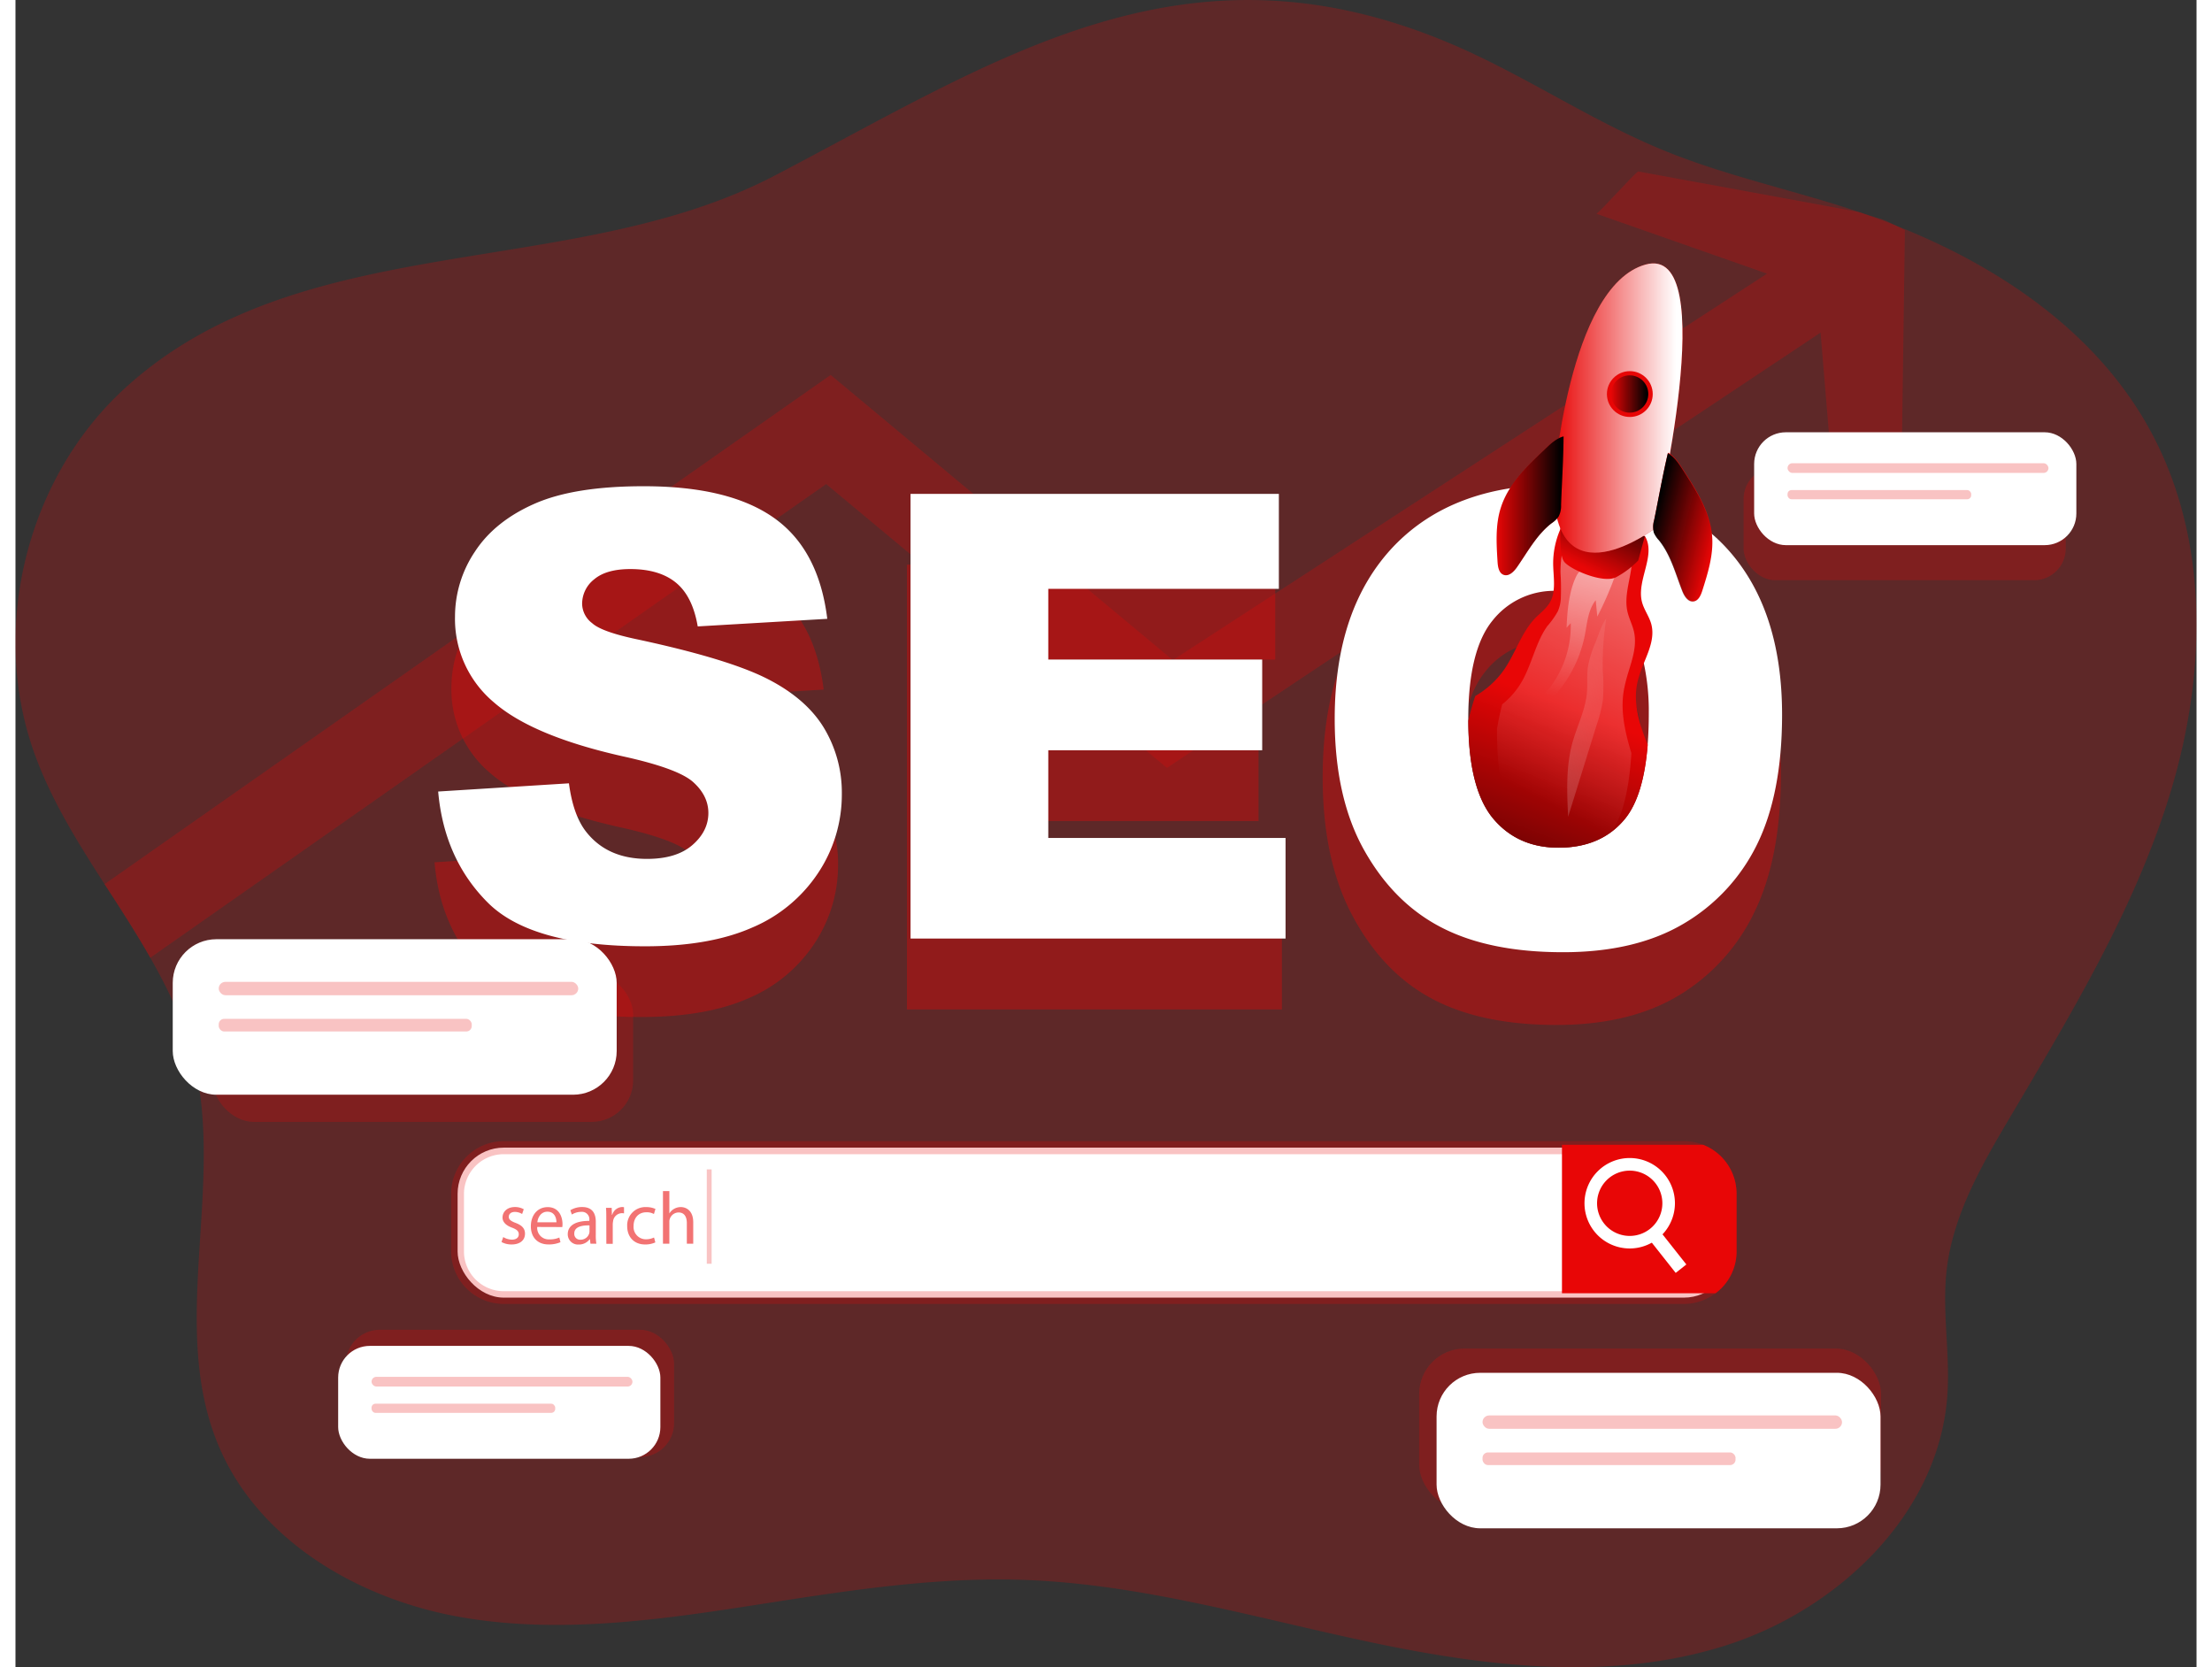 <?xml version="1.0" encoding="UTF-8" standalone="no"?>
<svg
   id="Layer_1"
   data-name="Layer 1"
   viewBox="0 0 681.51 520.94"
   width="406"
   height="306"
   class="illustration styles_illustrationTablet__1DWOa"
   version="1.1"
   sodipodi:docname="SEO_Monochromatic.svg"
   inkscape:version="1.1.2 (0a00cf5339, 2022-02-04, custom)"
   xmlns:inkscape="http://www.inkscape.org/namespaces/inkscape"
   xmlns:sodipodi="http://sodipodi.sourceforge.net/DTD/sodipodi-0.dtd"
   xmlns:xlink="http://www.w3.org/1999/xlink"
   xmlns="http://www.w3.org/2000/svg"
   xmlns:svg="http://www.w3.org/2000/svg"
   xmlns:rdf="http://www.w3.org/1999/02/22-rdf-syntax-ns#"
   xmlns:cc="http://creativecommons.org/ns#"
   xmlns:dc="http://purl.org/dc/elements/1.1/">
  <rect x="0" y="0" width="681.51" height="520.94" fill="#333333" stroke="none"/>
  <sodipodi:namedview
     id="namedview9677"
     pagecolor="#ffffff"
     bordercolor="#666666"
     borderopacity="1.0"
     inkscape:pageshadow="2"
     inkscape:pageopacity="0.0"
     inkscape:pagecheckerboard="0"
     showgrid="false"
     inkscape:zoom="2.5130719"
     inkscape:cx="203.13784"
     inkscape:cy="153"
     inkscape:window-width="1920"
     inkscape:window-height="991"
     inkscape:window-x="-9"
     inkscape:window-y="-9"
     inkscape:window-maximized="1"
     inkscape:current-layer="Layer_1" />
  <defs
     id="defs9564">
    <linearGradient
       id="linear-gradient"
       x1="488"
       y1="269.1"
       x2="451.71"
       y2="362.84"
       gradientUnits="userSpaceOnUse">
      <stop
         offset="0"
         stop-color="#010101"
         stop-opacity="0"
         id="stop9547" />
      <stop
         offset="0.95"
         stop-color="#010101"
         id="stop9549" />
    </linearGradient>
    <linearGradient
       id="linear-gradient-2"
       x1="475.54"
       y1="295.98"
       x2="566.26"
       y2="121.93"
       gradientUnits="userSpaceOnUse">
      <stop
         offset="0"
         stop-color="#fff"
         stop-opacity="0"
         id="stop9552" />
      <stop
         offset="0.95"
         stop-color="#fff"
         id="stop9554" />
    </linearGradient>
    <linearGradient
       id="linear-gradient-3"
       x1="485.73"
       y1="265.76"
       x2="502.36"
       y2="169.38"
       xlink:href="#linear-gradient-2" />
    <linearGradient
       id="linear-gradient-4"
       x1="492.98"
       y1="225.57"
       x2="505.45"
       y2="200.34"
       xlink:href="#linear-gradient" />
    <linearGradient
       id="linear-gradient-5"
       x1="482.56"
       y1="175.24"
       x2="522.88"
       y2="175.24"
       xlink:href="#linear-gradient-2" />
    <linearGradient
       id="linear-gradient-6"
       x1="464.79"
       y1="205.77"
       x2="485.73"
       y2="205.77"
       xlink:href="#linear-gradient" />
    <linearGradient
       id="linear-gradient-7"
       x1="447.78"
       y1="205.13"
       x2="468.73"
       y2="205.13"
       gradientTransform="matrix(-0.97, -0.24, -0.24, 0.97, 1017.13, 122.17)"
       xlink:href="#linear-gradient" />
    <linearGradient
       id="linear-gradient-8"
       x1="521.62"
       y1="265.18"
       x2="281.23"
       y2="322.26"
       xlink:href="#linear-gradient-2" />
    <linearGradient
       id="linear-gradient-9"
       x1="498.55"
       y1="123.11"
       x2="510.21"
       y2="123.11"
       xlink:href="#linear-gradient" />
  </defs>
  <title
     id="title9566">SEO</title>
  <path
     d="M675.72,294.05c-10.91,36.64-31,69.75-50.42,102.65-8.94,15.06-18,30.77-19.93,48.17-1.41,12.92,1.17,26,.24,38.94C603,520.78,571.38,550.9,536,562s-73.7,6.64-110-1-72.2-18.36-109.25-19.61c-26.66-.89-53.16,3.1-79.5,7.21-31.94,5-64.56,10-96.37,4.39S77.64,529,65.28,499.11c-15.39-37.17,2-80.42-7.5-119.53C55,368,50,357.35,44.09,347c-4.43-7.81-9.38-15.42-14.29-23-8.58-13.33-17-26.82-22.19-41.64C-6,243.5,5.63,197.07,36,169.2c55-50.54,139.66-33.46,203-66.49C308.88,66.23,367,26.36,449.8,61.11,472.71,70.74,493.45,85,516.45,94.5c19.29,8,39.91,12.36,59.76,18.88L578,114a224.84,224.84,0,0,1,28.52,11.76c26,13,49,31.49,62.66,56.78C687.4,216.12,686.6,257.4,675.72,294.05Z"
     transform="translate(-1.97 -47.74)"
     fill="#e80606"
     opacity="0.24"
     style="isolation: isolate;"
     id="path9568" />
  <path
     d="M592.36,119.64l-1.14,82.21L571.1,212.9,566,151.67l-204.23,136L255.28,199,44.09,347c-4.43-7.81-9.38-15.42-14.29-23L256.69,164.89,363.61,254,549.27,133.25c.2.06-53.29-18.71-53.29-18.71,1.58-1.13,11.3-12,13-13.23,0,0,68.66,12.56,69,12.68C587.73,117.25,583.14,115.05,592.36,119.64Z"
     transform="translate(-1.97 -47.74)"
     fill="#e80606"
     opacity="0.24"
     style="isolation: isolate;"
     id="path9570" />
  <rect
     x="539.97"
     y="146.03"
     width="100.68"
     height="35.27"
     rx="9.9"
     fill="#e80606"
     opacity="0.24"
     style="isolation: isolate;"
     id="rect9572" />
  <rect
     x="438.61"
     y="421.36"
     width="144.33"
     height="50.56"
     rx="14.19"
     fill="#e80606"
     opacity="0.24"
     style="isolation: isolate;"
     id="rect9574" />
  <rect
     x="61.58"
     y="304"
     width="131.43"
     height="46.56"
     rx="12.99"
     fill="#e80606"
     opacity="0.24"
     style="isolation: isolate;"
     id="rect9576" />
  <rect
     x="103.23"
     y="415.5"
     width="102.57"
     height="39.78"
     rx="10.61"
     fill="#e80606"
     opacity="0.24"
     style="isolation: isolate;"
     id="rect9578" />
  <g
     opacity="0.37"
     style="isolation: isolate;"
     id="g9582">
    <path
       d="M410.43,290.55q0-36.75,18.85-57.22t52.51-20.47q34.5,0,53.16,20.11t18.67,56.35q0,26.31-8.16,43.15a61,61,0,0,1-23.57,26.2Q506.49,368,483.48,368q-23.37,0-38.69-8.09T420,334.36Q410.43,316.86,410.43,290.55Zm42.7.21q0,22.73,7.78,32.65t21.16,9.93q13.76,0,21.3-9.73t7.54-34.9q0-21.19-7.87-31T481.69,248A25.1,25.1,0,0,0,461,257.9Q453.14,267.83,453.13,290.76Z"
       transform="translate(-1.97 -47.74)"
       fill="#e80606"
       id="path9580" />
  </g>
  <g
     opacity="0.37"
     style="isolation: isolate;"
     id="g9588">
    <path
       d="M132.91,317.17l40.86-2.56q1.33,10,5.41,15.17,6.63,8.45,19,8.44,9.2,0,14.17-4.32t5-10q0-5.4-4.74-9.67t-22-8.06q-28.25-6.35-40.29-16.87a33.94,33.94,0,0,1-12.13-26.83,36.44,36.44,0,0,1,6.21-20.24q6.21-9.53,18.67-15t34.18-5.45q26.64,0,40.62,9.91t16.64,31.52L214,265.6q-1.62-9.39-6.78-13.65t-14.27-4.27q-7.48,0-11.28,3.18a9.73,9.73,0,0,0-3.79,7.73,7.73,7.73,0,0,0,3.13,6q3,2.74,14.41,5.12,28.16,6.06,40.34,12.27t17.72,15.41A39,39,0,0,1,259,317.93a44.07,44.07,0,0,1-7.4,24.65,46.2,46.2,0,0,1-20.66,17.11q-13.27,5.83-33.47,5.83-35.44,0-49.1-13.65T132.91,317.17Z"
       transform="translate(-1.97 -47.74)"
       fill="#e80606"
       id="path9584" />
    <path
       d="M280.52,224.17H395.61v29.68H323.56v22.08h66.83v28.35H323.56v27.4h74.13v31.47H280.52Z"
       transform="translate(-1.97 -47.74)"
       fill="#e80606"
       id="path9586" />
  </g>
  <path
     d="M134.05,295.06l40.86-2.56q1.32,10,5.4,15.17,6.65,8.44,19,8.44,9.19,0,14.17-4.32t5-10q0-5.4-4.74-9.67t-22-8.06q-28.26-6.35-40.29-16.87a34,34,0,0,1-12.14-26.83,36.44,36.44,0,0,1,6.21-20.24q6.21-9.52,18.68-15t34.17-5.45q26.64,0,40.63,9.91t16.63,31.52l-40.48,2.37q-1.6-9.39-6.78-13.65t-14.26-4.27q-7.5,0-11.28,3.18a9.73,9.73,0,0,0-3.8,7.72,7.73,7.73,0,0,0,3.13,6q3,2.76,14.41,5.13,28.15,6.06,40.34,12.27t17.73,15.41a39.12,39.12,0,0,1,5.54,20.57,44.14,44.14,0,0,1-7.39,24.65,46.29,46.29,0,0,1-20.67,17.11q-13.27,5.84-33.46,5.83-35.46,0-49.11-13.65T134.05,295.06Z"
     transform="translate(-1.97 -47.74)"
     fill="#fff"
     id="path9590" />
  <path
     d="M281.65,202.06H396.74v29.67H324.69v22.09h66.84v28.35H324.69v27.4h74.14V341H281.65Z"
     transform="translate(-1.97 -47.74)"
     fill="#fff"
     id="path9592" />
  <rect
     x="138.15"
     y="358.59"
     width="397.62"
     height="46.87"
     rx="14.43"
     fill="#fff"
     id="rect9594" />
  <path
     d="M529.29,405.44a16.2,16.2,0,0,0-6-1.13H154.56a16.48,16.48,0,0,0-16.47,16.43v18a16.48,16.48,0,0,0,16.47,16.44H523.33a16.54,16.54,0,0,0,16.43-16.44v-18A16.43,16.43,0,0,0,529.29,405.44Zm6.45,33.34a12.44,12.44,0,0,1-12.41,12.41H154.56a12.45,12.45,0,0,1-12.45-12.41v-18a12.45,12.45,0,0,1,12.45-12.4H523.33a12.44,12.44,0,0,1,12.41,12.4Z"
     transform="translate(-1.97 -47.74)"
     fill="#e80606"
     opacity="0.24"
     style="isolation: isolate;"
     id="path9596" />
  <g
     opacity="0.56"
     style="isolation: isolate;"
     id="g9610">
    <path
       d="M154.38,434.27a5.38,5.38,0,0,0,2.69.81c1.48,0,2.17-.74,2.17-1.67s-.58-1.5-2.08-2.06c-2-.72-3-1.83-3-3.17,0-1.81,1.46-3.29,3.87-3.29a5.62,5.62,0,0,1,2.76.69l-.51,1.49a4.34,4.34,0,0,0-2.29-.65c-1.21,0-1.88.69-1.88,1.53s.67,1.34,2.13,1.9c1.95.73,2.94,1.71,2.94,3.38,0,2-1.53,3.36-4.19,3.36a6.43,6.43,0,0,1-3.15-.77Z"
       transform="translate(-1.97 -47.74)"
       fill="#e80606"
       id="path9598" />
    <path
       d="M165,431.12A3.59,3.59,0,0,0,168.8,435a7.29,7.29,0,0,0,3.11-.58l.35,1.46a9,9,0,0,1-3.73.7c-3.46,0-5.52-2.27-5.52-5.66s2-6,5.26-6c3.66,0,4.63,3.22,4.63,5.28a9.05,9.05,0,0,1-.06.95Zm6-1.46c0-1.3-.54-3.31-2.83-3.31-2.06,0-3,1.89-3.13,3.31Z"
       transform="translate(-1.97 -47.74)"
       fill="#e80606"
       id="path9600" />
    <path
       d="M181.63,436.35l-.16-1.41h-.07a4.19,4.19,0,0,1-3.43,1.67,3.2,3.2,0,0,1-3.43-3.22c0-2.71,2.41-4.19,6.74-4.17V429a2.31,2.31,0,0,0-2.54-2.6,5.55,5.55,0,0,0-2.92.84l-.47-1.35a7,7,0,0,1,3.69-1c3.43,0,4.26,2.34,4.26,4.58v4.2a15.62,15.62,0,0,0,.18,2.68Zm-.3-5.72c-2.22-.05-4.75.35-4.75,2.53a1.8,1.8,0,0,0,1.92,1.94,2.78,2.78,0,0,0,2.71-1.87,2.13,2.13,0,0,0,.12-.65Z"
       transform="translate(-1.97 -47.74)"
       fill="#e80606"
       id="path9602" />
    <path
       d="M186.58,428.64c0-1.32,0-2.46-.09-3.5h1.78l.07,2.2h.09a3.37,3.37,0,0,1,3.11-2.45,2.1,2.1,0,0,1,.58.07v1.92a2.91,2.91,0,0,0-.7-.07,2.86,2.86,0,0,0-2.73,2.62,5.29,5.29,0,0,0-.09.95v6h-2Z"
       transform="translate(-1.97 -47.74)"
       fill="#e80606"
       id="path9604" />
    <path
       d="M201.91,435.94a7.45,7.45,0,0,1-3.22.65c-3.38,0-5.58-2.3-5.58-5.73a5.69,5.69,0,0,1,6-5.95,6.83,6.83,0,0,1,2.83.58l-.47,1.58a4.67,4.67,0,0,0-2.36-.54c-2.57,0-4,1.9-4,4.24a3.85,3.85,0,0,0,3.89,4.2,5.84,5.84,0,0,0,2.5-.56Z"
       transform="translate(-1.97 -47.74)"
       fill="#e80606"
       id="path9606" />
    <path
       d="M204.29,419.91h2v7h0a3.88,3.88,0,0,1,1.46-1.44,4.29,4.29,0,0,1,2.09-.57c1.51,0,3.91.92,3.91,4.79v6.67h-2v-6.44c0-1.8-.67-3.33-2.59-3.33a2.93,2.93,0,0,0-2.73,2,2.37,2.37,0,0,0-.14,1v6.76h-2Z"
       transform="translate(-1.97 -47.74)"
       fill="#e80606"
       id="path9608" />
  </g>
  <path
     d="M539.76,420.74v18a16.23,16.23,0,0,1-6.56,13.09h-48V405.44h44.1A16.43,16.43,0,0,1,539.76,420.74Z"
     transform="translate(-1.97 -47.74)"
     fill="#e80606"
     id="path9612" />
  <path
     d="M506.38,437.84a14.13,14.13,0,1,1,14.12-14.12A14.15,14.15,0,0,1,506.38,437.84Zm0-24.32a10.2,10.2,0,1,0,10.19,10.2A10.2,10.2,0,0,0,506.38,413.52Z"
     transform="translate(-1.97 -47.74)"
     fill="#fff"
     id="path9614" />
  <rect
     x="515.59"
     y="430.72"
     width="4.24"
     height="15.11"
     transform="translate(-162.19 367.88) rotate(-38.34)"
     fill="#fff"
     id="rect9616" />
  <path
     d="M535.82,218.13q-18.26-18.9-51.91-18.93-32.87,0-51.31,19.25c-12.24,12.89-18.41,30.81-18.41,53.89q0,24.77,9.31,41.24t24.28,24.08q14.93,7.62,37.78,7.61,22.47,0,37.49-8.82a58.46,58.46,0,0,0,23-24.64q7.9-15.9,7.93-40.64Q554,237.11,535.82,218.13Zm-79.9,54.41q0-21.63,7.61-30.93a24.49,24.49,0,0,1,19-9.26,6.51,6.51,0,0,1,1.25-.08q13.15,0,20.86,9.18a31.51,31.51,0,0,1,6.12,13.45,70.66,70.66,0,0,1,1.57,15.71c0,3.54-.12,6.8-.36,9.86q-1.28,15.9-7,23-7.37,9.12-20.82,9.14-13,0-20.66-9.34c-5-6.2-7.53-16.27-7.57-30.33Z"
     transform="translate(-1.97 -47.74)"
     fill="#fff"
     id="path9618" />
  <path
     d="M512,280.47q-1.28,15.9-7,23-7.37,9.12-20.82,9.14-13,0-20.66-9.34c-5-6.2-7.53-16.27-7.57-30.33a79.16,79.16,0,0,1,2.17-7.73,27.88,27.88,0,0,0,9.18-8.5c3.51-5.19,5.32-11.55,9.71-16,1.49-1.49,3.22-2.78,4.31-4.56a9.14,9.14,0,0,0,1.25-3.78c.36-2.66-.08-5.56-.12-8.3a26.72,26.72,0,0,1,3.94-14.21c8.34.12,16.55,3.9,24.73,5.39,3.58,6-2.66,13.74-.93,20.54.61,2.42,2.22,4.47,2.9,6.89,1.13,4.11-.6,8.13-2.29,12.24a41.35,41.35,0,0,0-1.94,5.68C507.26,267.22,509.36,274,512,280.47Z"
     transform="translate(-1.97 -47.74)"
     fill="#e80606"
     id="path9620" />
  <path
     d="M512,280.47q-1.28,15.9-7,23-7.37,9.12-20.82,9.14-13,0-20.66-9.34c-5-6.2-7.53-16.27-7.57-30.33a79.16,79.16,0,0,1,2.17-7.73,27.88,27.88,0,0,0,9.18-8.5c3.51-5.19,5.32-11.55,9.71-16,1.49-1.49,3.22-2.78,4.31-4.56a9.14,9.14,0,0,0,1.25-3.78c.36-2.66-.08-5.56-.12-8.3a26.72,26.72,0,0,1,3.94-14.21c8.34.12,16.55,3.9,24.73,5.39,3.58,6-2.66,13.74-.93,20.54.61,2.42,2.22,4.47,2.9,6.89,1.13,4.11-.6,8.13-2.29,12.24a41.35,41.35,0,0,0-1.94,5.68C507.26,267.22,509.36,274,512,280.47Z"
     transform="translate(-1.97 -47.74)"
     fill="url(#linear-gradient)"
     id="path9622" />
  <path
     d="M506.89,283.07q-1,15.89-5.25,23c-3.68,6.08-8.87,9.15-15.6,9.15q-9.78,0-15.48-9.35c-3.74-6.2-5.64-16.27-5.67-30.32q.67-4,1.63-7.73a25.16,25.16,0,0,0,6.88-8.5c2.62-5.2,4-11.56,7.27-16a26.11,26.11,0,0,0,3.23-4.55,11.46,11.46,0,0,0,.93-3.79,76.65,76.65,0,0,0-.09-8.29,33.79,33.79,0,0,1,3-14.22c6.24.12,12.4,3.91,18.52,5.4,2.69,6-2,13.73-.69,20.54.45,2.41,1.66,4.47,2.17,6.88.85,4.11-.45,8.14-1.72,12.25a53.49,53.49,0,0,0-1.45,5.67C503.36,269.82,504.93,276.62,506.89,283.07Z"
     transform="translate(-1.97 -47.74)"
     fill="url(#linear-gradient-2)"
     id="path9624" />
  <path
     d="M486.64,243.89l1.3-1.45a31.82,31.82,0,0,1-7,20.75c-2.17,2.68-4.87,5.16-5.71,8.51A39.79,39.79,0,0,0,492.39,246c.7-3.71,1-7.77,3.36-10.7l.49,5.11a104.84,104.84,0,0,0,5.37-12.24c.3-.81.54-1.85-.11-2.42a2.24,2.24,0,0,0-1.27-.41c-4-.39-8.44-1.72-10.5,2.34C487.38,232.34,486.84,238.79,486.64,243.89Z"
     transform="translate(-1.97 -47.74)"
     fill="url(#linear-gradient-3)"
     id="path9626" />
  <path
     d="M484.78,212.48s-.57,8.22,1,10.63,12.19,7.09,16.3,5a27.8,27.8,0,0,0,6.95-5.24l2.07-7.6Z"
     transform="translate(-1.97 -47.74)"
     fill="#e80606"
     id="path9628" />
  <path
     d="M484.78,212.48s-.57,8.22,1,10.63,12.19,7.09,16.3,5a27.8,27.8,0,0,0,6.95-5.24l2.07-7.6Z"
     transform="translate(-1.97 -47.74)"
     fill="url(#linear-gradient-4)"
     id="path9630" />
  <path
     d="M482.56,199.2s4.53-62,28.72-68.79,3,82.4,3,82.4S482.56,237,482.56,199.2Z"
     transform="translate(-1.97 -47.74)"
     fill="#e80606"
     id="path9632" />
  <path
     d="M482.56,199.2s4.53-62,28.72-68.79,3,82.4,3,82.4S482.56,237,482.56,199.2Z"
     transform="translate(-1.97 -47.74)"
     fill="url(#linear-gradient-5)"
     id="path9634" />
  <path
     d="M479.7,188.26c-5.55,5.27-11.31,10.86-13.62,18.16-1.73,5.43-1.36,11.27-1,17,.11,1.53.43,3.37,1.86,3.92,1.62.62,3.2-.94,4.19-2.36,3.36-4.82,6.19-10.19,10.84-13.77a8.74,8.74,0,0,0,2.14-2,7.17,7.17,0,0,0,.81-3.73c.26-7.1.74-14.33.78-21.37C483.32,184.73,481.54,186.5,479.7,188.26Z"
     transform="translate(-1.97 -47.74)"
     fill="#e80606"
     id="path9636" />
  <path
     d="M479.7,188.26c-5.55,5.27-11.31,10.86-13.62,18.16-1.73,5.43-1.36,11.27-1,17,.11,1.53.43,3.37,1.86,3.92,1.62.62,3.2-.94,4.19-2.36,3.36-4.82,6.19-10.19,10.84-13.77a8.74,8.74,0,0,0,2.14-2,7.17,7.17,0,0,0,.81-3.73c.26-7.1.74-14.33.78-21.37C483.32,184.73,481.54,186.5,479.7,188.26Z"
     transform="translate(-1.97 -47.74)"
     fill="url(#linear-gradient-6)"
     id="path9638" />
  <path
     d="M523.2,194.7c4.15,6.44,8.42,13.24,8.94,20.87.39,5.69-1.36,11.28-3.08,16.71-.46,1.46-1.21,3.17-2.73,3.37-1.73.22-2.89-1.67-3.52-3.29-2.12-5.47-3.6-11.36-7.27-15.94a8.81,8.81,0,0,1-1.61-2.42,7.3,7.3,0,0,1,.09-3.82c1.43-7,2.67-14.09,4.31-21C520.52,190.42,521.83,192.56,523.2,194.7Z"
     transform="translate(-1.97 -47.74)"
     fill="#e80606"
     id="path9640" />
  <path
     d="M523.17,194.88c4.14,6.43,8.41,13.23,8.93,20.87.39,5.68-1.35,11.27-3.08,16.71-.46,1.46-1.21,3.17-2.73,3.36-1.72.22-2.89-1.67-3.52-3.29-2.12-5.47-3.6-11.35-7.26-15.93a8.59,8.59,0,0,1-1.61-2.42,7.19,7.19,0,0,1,.08-3.82c1.43-7,2.68-14.1,4.31-21C520.49,190.6,521.79,192.74,523.17,194.88Z"
     transform="translate(-1.97 -47.74)"
     fill="url(#linear-gradient-7)"
     id="path9642" />
  <path
     d="M495.72,248.4a33,33,0,0,0-2.42,7.78c-.36,2.66-.06,5.37-.3,8-.47,5.42-3.08,10.39-4.53,15.64-2.06,7.48-1.71,15.38-1.34,23.12L496,274.4a44.59,44.59,0,0,0,2-8,62.5,62.5,0,0,0-.05-9.28,93.07,93.07,0,0,1,1.1-16.17C497.52,243.08,496.71,245.94,495.72,248.4Z"
     transform="translate(-1.97 -47.74)"
     fill="url(#linear-gradient-8)"
     id="path9644" />
  <circle
     cx="504.43"
     cy="123.13"
     r="7.16"
     fill="#e80606"
     id="circle9646" />
  <circle
     cx="504.38"
     cy="123.11"
     r="5.83"
     fill="url(#linear-gradient-9)"
     id="circle9648" />
  <rect
     x="444.05"
     y="428.95"
     width="138.72"
     height="48.59"
     rx="13.64"
     fill="#fff"
     id="rect9650" />
  <rect
     x="458.41"
     y="442.27"
     width="112.33"
     height="4.18"
     rx="2.09"
     fill="#e80606"
     opacity="0.24"
     style="isolation: isolate;"
     id="rect9652" />
  <rect
     x="458.41"
     y="453.83"
     width="79.06"
     height="3.95"
     rx="1.7"
     fill="#e80606"
     opacity="0.24"
     style="isolation: isolate;"
     id="rect9654" />
  <rect
     x="49.14"
     y="293.47"
     width="138.72"
     height="48.59"
     rx="13.64"
     fill="#fff"
     id="rect9656" />
  <rect
     x="63.51"
     y="306.79"
     width="112.33"
     height="4.18"
     rx="2.09"
     fill="#e80606"
     opacity="0.24"
     style="isolation: isolate;"
     id="rect9658" />
  <rect
     x="63.51"
     y="318.35"
     width="79.06"
     height="3.95"
     rx="1.7"
     fill="#e80606"
     opacity="0.24"
     style="isolation: isolate;"
     id="rect9660" />
  <rect
     x="100.83"
     y="420.54"
     width="100.68"
     height="35.27"
     rx="9.9"
     fill="#fff"
     id="rect9662" />
  <rect
     x="111.26"
     y="430.21"
     width="81.53"
     height="3.03"
     rx="1.52"
     fill="#e80606"
     opacity="0.24"
     style="isolation: isolate;"
     id="rect9664" />
  <rect
     x="111.26"
     y="438.6"
     width="57.39"
     height="2.87"
     rx="1.24"
     fill="#e80606"
     opacity="0.24"
     style="isolation: isolate;"
     id="rect9666" />
  <rect
     x="543.28"
     y="135.07"
     width="100.68"
     height="35.27"
     rx="9.9"
     fill="#fff"
     id="rect9668" />
  <rect
     x="553.71"
     y="144.74"
     width="81.53"
     height="3.03"
     rx="1.52"
     fill="#e80606"
     opacity="0.24"
     style="isolation: isolate;"
     id="rect9670" />
  <rect
     x="553.71"
     y="153.13"
     width="57.39"
     height="2.87"
     rx="1.24"
     fill="#e80606"
     opacity="0.24"
     style="isolation: isolate;"
     id="rect9672" />
  <rect
     x="216.01"
     y="365.39"
     width="1.51"
     height="29.48"
     fill="#e80606"
     opacity="0.24"
     style="isolation: isolate;"
     id="rect9674" />
</svg>
